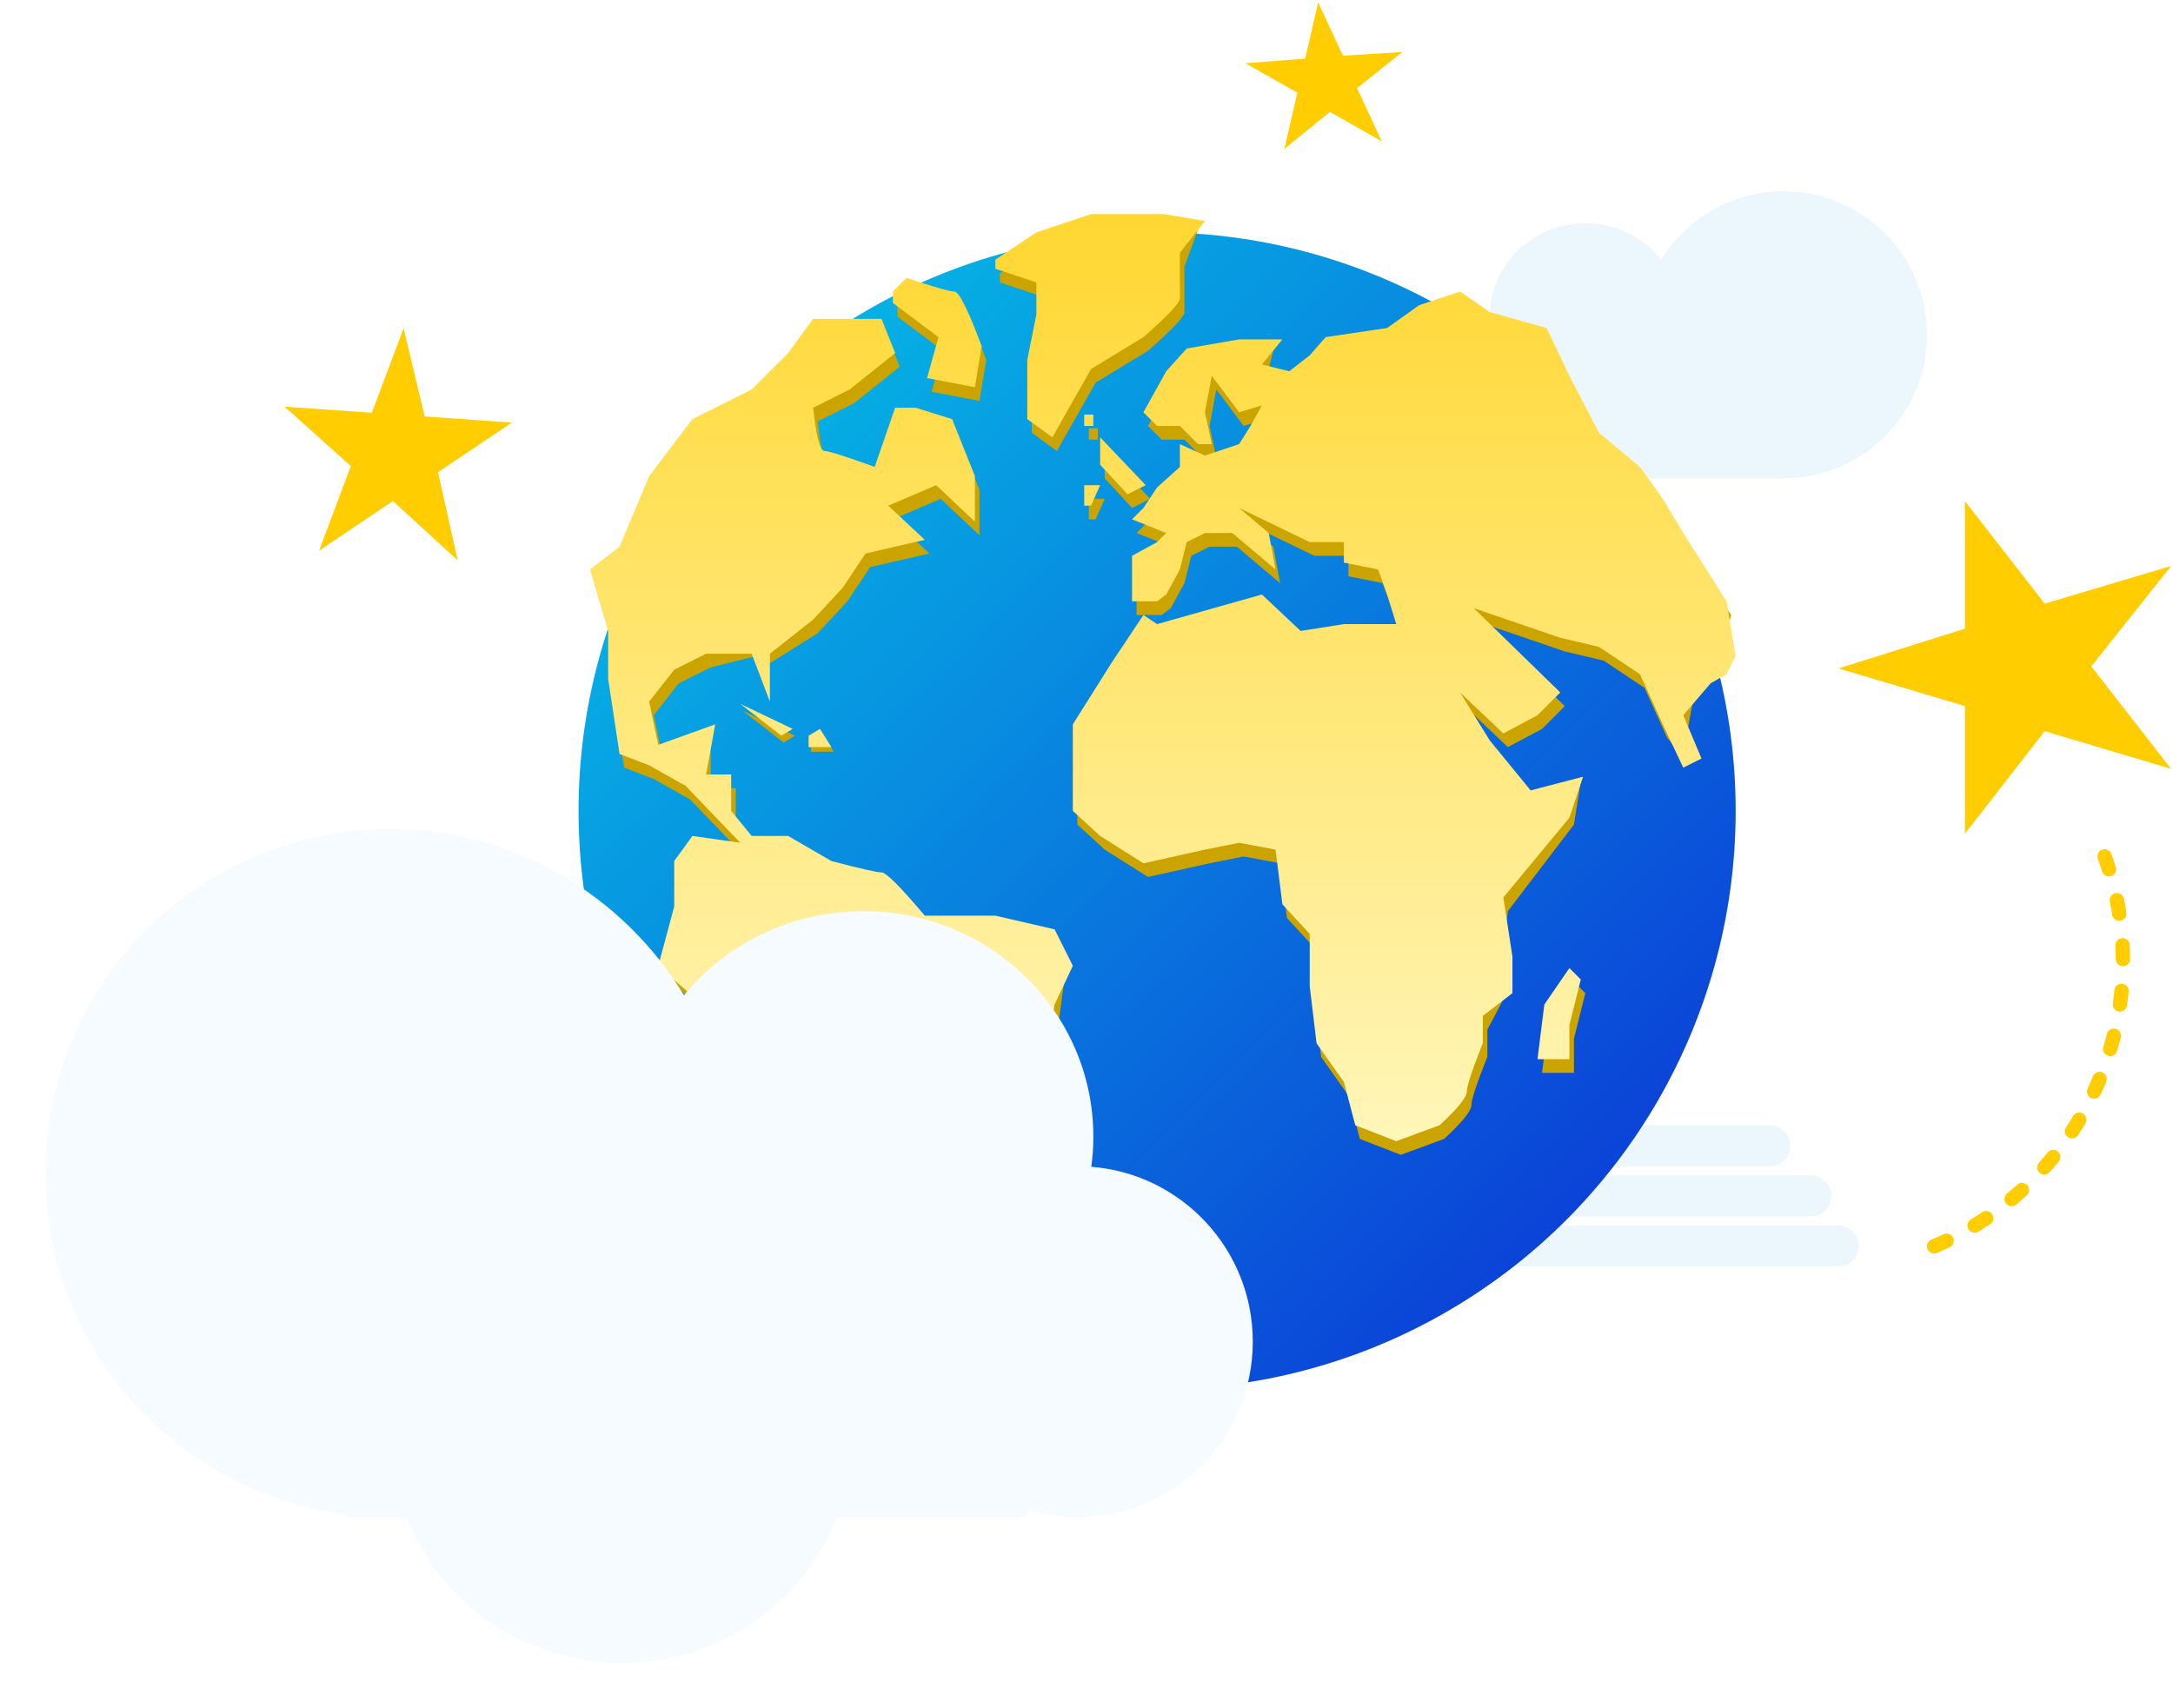 <?xml version="1.0" encoding="UTF-8"?>
<svg width="477px" height="375px" viewBox="0 0 477 375" version="1.1" xmlns="http://www.w3.org/2000/svg" xmlns:xlink="http://www.w3.org/1999/xlink">
    <!-- Generator: Sketch 61 (89581) - https://sketch.com -->
    <title>ilustracja</title>
    <desc>Created with Sketch.</desc>
    <defs>
        <linearGradient x1="0%" y1="0%" x2="100%" y2="100%" id="linearGradient-1">
            <stop stop-color="#05CAE7" offset="0%"></stop>
            <stop stop-color="#0C2BD5" offset="100%"></stop>
        </linearGradient>
        <linearGradient x1="50%" y1="0%" x2="50%" y2="100%" id="linearGradient-2">
            <stop stop-color="#FFD731" offset="0%"></stop>
            <stop stop-color="#FFFBCF" offset="100%"></stop>
        </linearGradient>
        <path d="M64.5,23 L67.5,30.5 C60.833,35.833 57.5,38.5 57.5,38.5 C57.5,38.5 54.833,39.833 49.5,42.5 C50.167,48.833 51,52 52,52 C53.5,52 63,55.5 63,55.5 C63,55.5 67.5,42.5 67.5,42.5 L72,42.5 L72,42.5 L80,45 L85,57.5 L85,67.5 L76.5,59.5 L66,64 L74,71.5 L61,74.5 L56,82 L49.5,89 L40,96.5 L40,107 L36,96.5 L26,96.5 C21.333,98.833 19,100 19,100 C19,100 17.167,102.333 13.5,107 L15.5,116.5 L28,112 L26,123 L31.5,123 L31.5,131 L36,136.5 L44,136.5 L53.5,142 C59.833,143.667 63.5,144.5 64.5,144.5 C65.5,144.5 68.667,147.667 74,154 L89.5,154 L89.5,154 C89.5,154 102.5,157 102.5,157 C102.5,157 103.833,159.667 106.5,165 C103.833,170.667 102.5,173.5 102.5,173.5 C102.5,173.5 101.833,177.5 100.5,185.5 C96.5,188.167 94.5,189.5 94.5,189.5 C94.5,189.5 94,192.5 93,198.5 L89.5,206 L80,209 L81.5,214 L76.5,219 L81.5,228 L85,233.5 L81.5,236.5 L70,230.5 L66,223 C62.667,220.333 61,219 61,219 C61,219 56,208.5 56,206 C56,203.5 49.5,189.5 49.5,189.5 C49.5,189.5 49,188.167 48,185.5 C38,180.5 32.5,178 31.5,178 C30.5,178 25.167,173.667 15.5,165 L19,152 L19,142 C21.667,138.333 23,136.5 23,136.5 C23,136.5 26.5,137 33.5,138 L21.5,125.5 L13.5,121 L7,118.5 L4.5,102 L4.5,91.5 L0.5,78 L7,73 L13.5,57.5 L23,45 L36,38.5 C41.333,33.167 44,30.5 44,30.5 C44,30.5 45.833,28 49.5,23 L64.5,23 Z M191.5,17 L198,21.5 L210.5,25 L215.5,35.5 L222,48 L231,55.5 L236,62.5 L240.5,70 L250,85 L252,97 L250,101 L246.5,103 L240.5,110 L244.5,119.5 L240.5,121.5 L236,112 L231,101 L222,95 L213.5,93 L194.5,86.5 L213.5,105 L208.5,110 L201,114 L191.5,105 L198,115.5 L207,126.5 L218.5,123.5 L215.5,132.5 L201,150 L203,163 L203,171 L196.5,176 L196.5,176 L196.5,182 C196.5,182 193,190.5 193,192.5 C193,193.833 191,196.333 187,200 L187,200 L177.5,203.5 L168.5,200 L166,190.5 L160,182 L158.5,169.5 L158.5,158 L152.5,151.5 L151,139.5 L143,138 L135.5,139.5 L122,142.5 L112.5,136.5 L106.5,131 L106.5,112 L115,98.5 L122,88 L125,90 L148,83.5 L156.5,91.5 L166,90 L177.5,90 L175.5,83.5 L173.5,78 L166,76.5 L166,72 L158.5,72 L143,64.5 L149.5,70 L151,78 L141.5,70 L135.5,70 L131.5,72 L130,78 L127,83.5 L125,85 L119.5,85 L119.5,75 L125,72 L127,70 C122,68 119.5,67 119.5,67 C119.5,67 120.205,66.295 121.616,64.884 L122,64.5 L125,60 L130,55.5 L130,50.5 L135.5,53 L143,50.5 L145.5,46.5 L148,42 L143,43.5 L137,35.5 L135.5,43.5 L137,50.5 L134,50.5 L130,46.5 L125,46.5 L122,43.5 L127,34.5 L131.5,29.5 L143,27.5 L152.5,27.5 L148,33 L154,34.5 L158.5,31 L162,27 L175.5,25 L182.5,20 L191.5,17 Z M215.5,165.5 L218,168 L215.5,178 L215.5,185.5 L208.5,185.5 L210,173.5 L215.5,165.5 Z M51,113 L53.5,117 L48.5,117 L48.5,114.5 L51,113 Z M33.5,107.5 L45,113 L42.5,114.5 L33.5,107.5 Z M112.5,59.5 L110.5,64 L109,64 L109,59.5 L112.5,59.5 Z M112.5,49 L122.5,59.5 L118.5,61.5 L112.5,55 L112.5,49 Z M126.5,0 L135.5,1.5 L130,8.5 L130,8.5 L130,18.5 C130,19.5 127.333,22.333 122,27 L122,27 L110.5,34 L102,49 L96.5,45 L96.5,32 L98.5,22 L98.5,15 L89.5,12 L89.5,10 L98.5,4 C106.5,1.333 110.5,0 110.5,0 L110.5,0 L126.5,0 Z M111,44 L111,46.5 L109,46.5 L109,44 L111,44 Z M70,14 C76,16 79.5,17 80.5,17 C81.5,17 83.5,21 86.5,29 L86.5,29 L85,38 C78,36.667 74.5,36 74.5,36 C74.5,36 75.333,33 77,27 L77,27 L67,19.5 L67,17 Z" id="path-3"></path>
        <filter x="-4.5%" y="-6.6%" width="109.1%" height="113.1%" filterUnits="objectBoundingBox" id="filter-5">
            <feGaussianBlur stdDeviation="4" in="SourceGraphic"></feGaussianBlur>
        </filter>
    </defs>
    <g id="!_Aktualny" stroke="none" stroke-width="1" fill="none" fill-rule="evenodd">
        <g id="Order:-Service-type---open-access" transform="translate(-856, -309)">
            <g id="ilustracja" transform="translate(866, 306)">
                <path d="M378.5,272 C380.985,272 383,274.015 383,276.5 C383,278.985 380.985,281 378.5,281 L283.5,281 C281.015,281 279,278.985 279,276.5 C279,274.015 281.015,272 283.5,272 L378.5,272 Z M384.5,261 C386.985,261 389,263.015 389,265.5 C389,267.985 386.985,270 384.5,270 L289.5,270 C287.015,270 285,267.985 285,265.5 C285,263.015 287.015,261 289.5,261 L384.5,261 Z M393.5,250 C395.985,250 398,252.015 398,254.5 C398,256.985 395.985,259 393.5,259 L298.5,259 C296.015,259 294,256.985 294,254.5 C294,252.015 296.015,250 298.5,250 L393.5,250 Z" id="Combined-Shape" fill="#ECF6FD" transform="translate(338.5, 265.5) scale(-1, 1) translate(-338.5, -265.5) "></path>
                <path d="M381.5,45 C398.897,45 413,59.103 413,76.5 C413,93.672 399.259,107.635 382.173,107.993 C382.116,107.998 382.058,108 382,108 L323,108 C322.629,108 322.281,107.899 321.983,107.722 C321.017,107.905 320.02,108 319,108 C310.163,108 303,100.837 303,92 C303,83.73 309.274,76.926 317.321,76.087 C317.11,74.923 317,73.724 317,72.5 C317,61.178 326.402,52 338,52 C344.784,52 350.817,55.14 354.656,60.013 C360.198,51.005 370.148,45 381.5,45 Z" id="Combined-Shape" fill="#ECF6FD"></path>
                <circle id="Oval" fill="url(#linearGradient-1)" cx="244" cy="181" r="127"></circle>
                <path d="M398.582,266 C436.137,266 466.582,235.555 466.582,198" id="Path" stroke="#FFCD00" stroke-width="3.146" stroke-linecap="round" stroke-dasharray="3,7" transform="translate(432.582, 232) rotate(-23) translate(-432.582, -232) "></path>
                <path d="M184.5,76 L187.5,83.5 C180.833,88.833 177.5,91.5 177.5,91.5 C177.5,91.5 174.833,92.833 169.5,95.5 C170.167,101.833 171,105 172,105 C173.5,105 183,108.5 183,108.5 C183,108.5 187.5,95.5 187.5,95.5 L192,95.5 L192,95.5 L200,98 L205,110.5 L205,120.5 L196.5,112.5 L186,117 L194,124.5 L181,127.5 L176,135 L169.5,142 L157.5,149.5 L158.5,155.5 L156,147 L146,149.5 C141.333,151.833 139,153 139,153 C139,153 137.167,155.333 133.5,160 L135.5,169.5 L146,163 L146,176 L151.5,176 L151.5,184 L156,189.5 L164,189.5 L173.5,195 C179.833,196.667 183.5,197.5 184.5,197.5 C185.5,197.5 188.667,200.667 194,207 L209.5,207 L209.5,207 C209.5,207 222.5,210 222.5,210 C222.5,210 223,211.833 224,215.5 C223,222.833 222.5,226.5 222.5,226.5 C222.5,226.5 221.833,230.5 220.5,238.5 C216.5,241.167 214.5,242.5 214.5,242.5 C214.5,242.5 214,245.5 213,251.5 L209.5,259 L200,262 L201.5,267 L196.5,272 L201.5,281 L205,286.5 L201.5,289.5 L190,283.5 L186,276 C182.667,273.333 181,272 181,272 C181,272 176,261.5 176,259 C176,256.5 169.5,242.5 169.5,242.5 C169.5,242.5 169,241.167 168,238.5 C158,233.5 152.5,231 151.5,231 C150.5,231 144.833,225.833 134.5,215.5 L139,205 L139,195 C141.667,191.333 143,189.5 143,189.5 C143,189.5 146.5,190 153.5,191 L141.5,178.5 L133.5,174 L127,171.5 L124.5,155 L124.5,144.5 L120.5,131 L127,126 L133.5,110.5 L143,98 L156,91.5 C161.333,86.167 164,83.5 164,83.5 C164,83.5 165.833,81 169.5,76 L184.5,76 Z M311.5,70 L318,74.5 L330.5,78 L335.5,88.5 L342,101 L351,108.5 L356,115.5 L360.5,123 L370,138 L368,146 L366,150 L362.5,152 L360.5,163 L360.5,168.5 L359,168.5 L356,165 L351,154 L342,148 L333.5,146 L314.5,139.5 L333.5,158 L328.5,163 L321,167 L311.5,158 L318,168.5 L327,179.5 L337,174.5 L335.5,184 L321,203 L319.5,215.5 L321,220.5 L316.5,229 L316.5,229 L316.5,235 C316.5,235 313,243.5 313,245.5 C313,246.833 311,249.333 307,253 L307,253 L297.5,256.5 L288.5,253 L286,243.5 L280,235 L278.5,222.5 L278.5,211 L272.5,204.5 L271,192.5 L263,191 L255.5,192.5 L242,195.5 L232.5,189.5 L226.5,184 L226.5,165 L235,151.5 L242,141 L245,143 L268,136.5 L276.5,144.5 L286,143 L297.5,143 L295.5,136.5 L293.5,131 L286,129.5 L286,125 L278.5,125 L263,117.5 L269.5,123 L271,131 L261.5,123 L255.5,123 L251.5,125 L250,131 L247,136.5 L245,138 L239.5,138 L239.5,128 L245,125 L247,123 C242,121 239.5,120 239.5,120 C239.5,120 240.145,119.355 241.436,118.064 L242,117.5 L245,113 L250,108.5 L250,103.5 L255.5,106 L263,103.5 L265.5,99.5 L268,95 L263,96.5 L257,88.5 L255.5,96.5 L257,103.5 L254,103.5 L250,99.5 L245,99.5 L242,96.5 L247,87.5 L251.5,82.5 L263,80.5 L270,78 L268,86 L274,87.5 L278.5,84 L282,80 L295.5,78 L302.5,73 L311.5,70 Z M335.5,218.5 L338,221 L335.5,231 L335.5,238.5 L328.5,238.5 L330,226.5 L335.5,218.5 Z M170.5,164 L173,168 L168,168 L168,165.5 L170.5,164 Z M153,159 L164.5,164.5 L162,166 L153,159 Z M232.5,112.5 L230.5,117 L229,117 L229,112.5 L232.5,112.5 Z M232.5,102 L242.5,112.5 L238.5,114.5 L232.5,108 L232.5,102 Z M253.5,52 L250,61.5 L250,61.5 L250,71.5 C250,72.5 247.333,75.333 242,80 L242,80 L230.5,87 L222,102 L216.5,98 L216.5,85 L218.5,75 L218.5,68 L209.5,65 L209.5,63 L218.5,57 C226.5,54.333 230.5,53 230.5,53 L230.5,53 L246.5,53 L253.5,52 Z M231,97 L231,99.5 L229,99.5 L229,97 L231,97 Z M190,67 C196,69 199.5,70 200.5,70 C201.5,70 203.5,74 206.5,82 L206.5,82 L205,91 C198,89.667 194.5,89 194.5,89 C194.5,89 195.333,86 197,80 L197,80 L187,72.5 L187,70 Z" id="swiat" fill="#CCA400"></path>
                <g id="Oval" transform="translate(119, 50)">
                    <mask id="mask-4" fill="white">
                        <use xlink:href="#path-3"></use>
                    </mask>
                    <use id="Mask" fill="url(#linearGradient-2)" xlink:href="#path-3"></use>
                </g>
                <polygon id="Fill-1-Copy-2" fill="#FFCD00" transform="translate(77, 100) rotate(94) translate(-77, -100) " points="71 75 83 90.412 102 84.751 90.001 99.842 102 115.253 83 109.588 71 125 71 105.814 52 100.154 71 94.182"></polygon>
                <polygon id="Fill-1-Copy-2" fill="#FFCD00" points="421.323 113 438.841 135.501 466.582 127.237 449.063 149.269 466.582 171.77 438.841 163.499 421.323 186 421.323 157.988 393.582 149.724 421.323 141.005"></polygon>
                <polygon id="Fill-1-Copy-2" fill="#FFCD00" transform="translate(279.5, 20.5) rotate(13) translate(-279.5, -20.5) " points="275.54 4 283.46 14.172 296 10.436 288.081 20.396 296 30.567 283.46 26.828 275.54 37 275.54 24.337 263 20.601 275.54 16.66"></polygon>
                <path d="M189.5,185 C231.197,185 265,218.803 265,260.5 C265,298.815 236.46,330.463 199.479,335.346 C199.114,335.748 198.586,336 198,336 L185.753,336.001 C178.54,354.702 160.104,368 138.5,368 C116.896,368 98.46,354.702 91.247,336.001 L51,336 C50.079,336 49.303,335.377 49.071,334.53 C45.713,335.487 42.166,336 38.5,336 C17.237,336 0,318.763 0,297.5 C0,277.264 15.612,260.675 35.448,259.119 C35.152,256.954 35,254.744 35,252.5 C35,225.162 57.61,203 85.5,203 C101.408,203 115.599,210.21 124.855,221.478 C138.079,199.614 162.083,185 189.5,185 Z" id="Combined-Shape" fill="#F5FBFF" filter="url(#filter-5)" transform="translate(132.5, 276.5) scale(-1, 1) translate(-132.5, -276.5) "></path>
            </g>
        </g>
    </g>
</svg>
